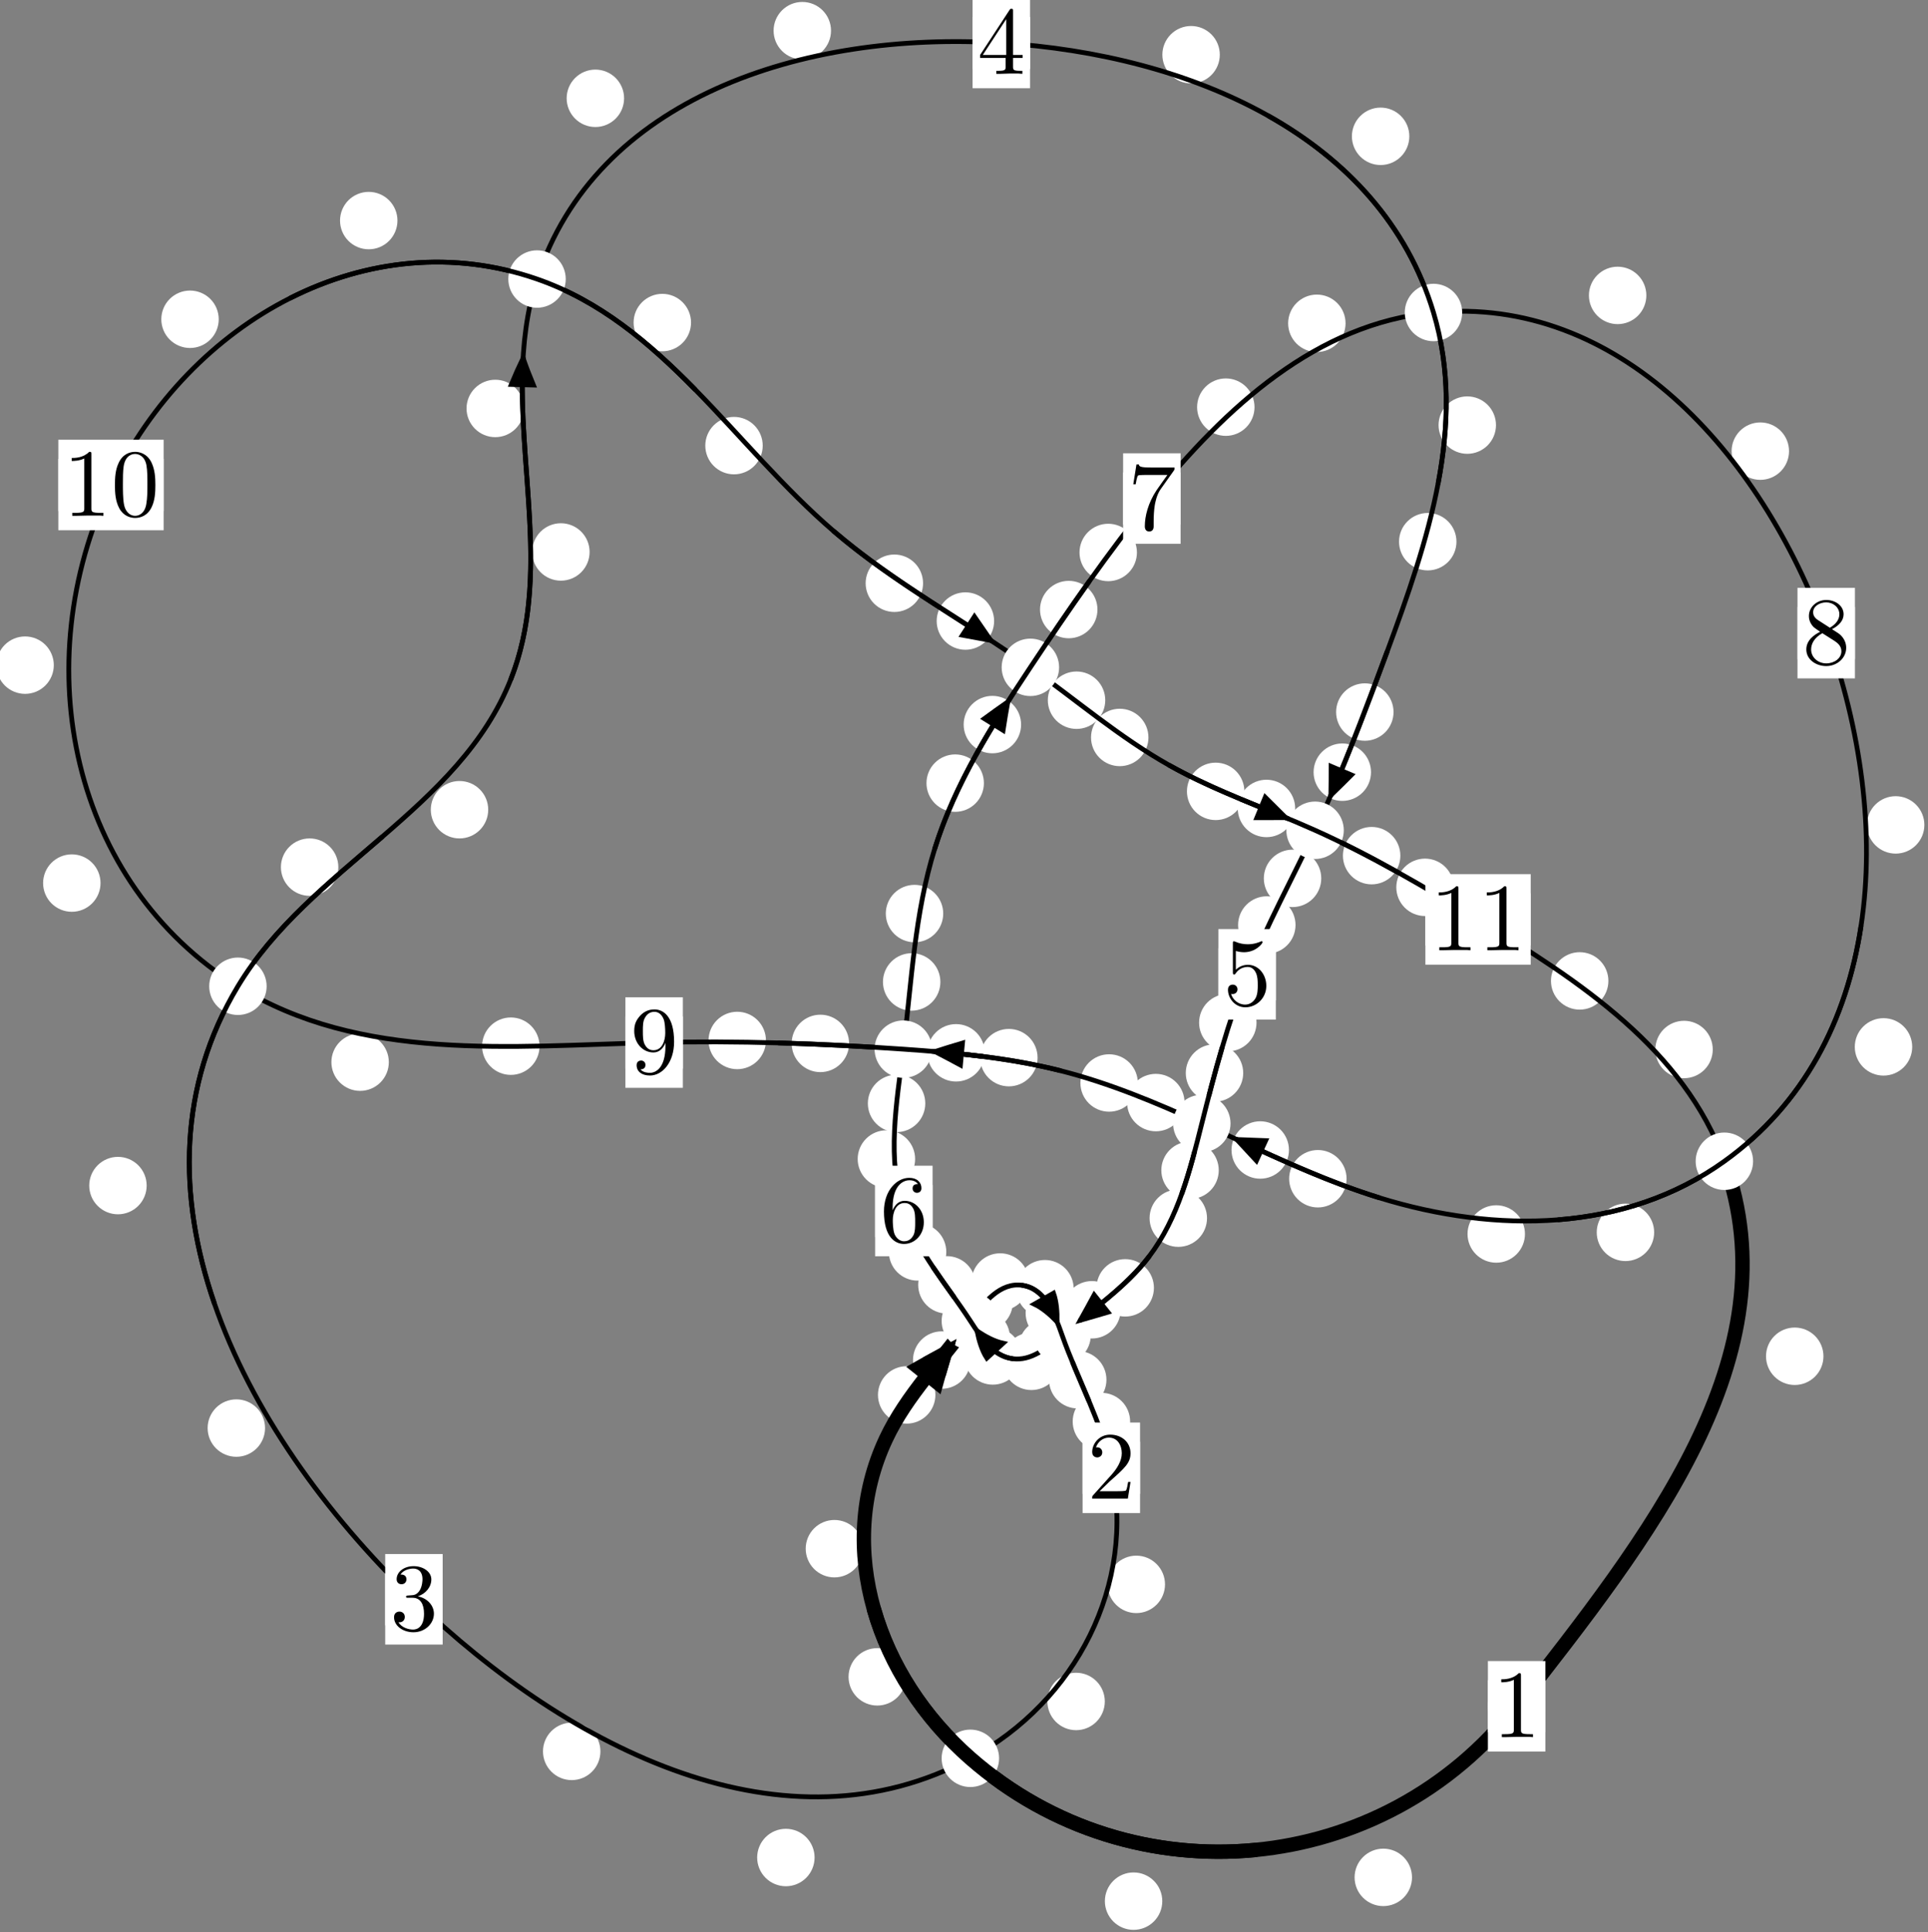 <?xml version="1.0"?>
<!-- Created by MetaPost 1.999 on 2021.07.06:0005 -->
<svg version="1.1" xmlns="http://www.w3.org/2000/svg" xmlns:xlink="http://www.w3.org/1999/xlink" width="200.675" height="201.092" viewBox="0 0 200.675 201.092">
<rect x="0" y="0" width="200.675" height="201.092" fill="#808080" stroke="none"/>
<!-- Original BoundingBox: -101.377930 -17.854416 99.297440 183.237534 -->
  <defs>
    <g transform="scale(0.01,0.01)" id="GLYPHcmr10_48">
      <path style="fill-rule: evenodd;" d="M460 -320C460 -400,455 -480,420 -554C374 -650,292 -666,250 -666C190 -666,117 -640,76 -547C44 -478,39 -400,39 -320C39 -245,43 -155,84 -79C127 2,200 22,249 22C303 22,379 1,423 -94C455 -163,460 -241,460 -320M249 -0C210 -0,151 -25,133 -121C122 -181,122 -273,122 -332C122 -396,122 -462,130 -516C149 -635,224 -644,249 -644C282 -644,348 -626,367 -527C377 -471,377 -395,377 -332C377 -257,377 -189,366 -125C351 -30,294 -0,249 -0"></path>
    </g>
    <g transform="scale(0.01,0.01)" id="GLYPHcmr10_49">
      <path style="fill-rule: evenodd;" d="M294 -640C294 -664,294 -666,271 -666C209 -602,121 -602,89 -602L89 -571C109 -571,168 -571,220 -597L220 -79C220 -43,217 -31,127 -31L95 -31L95 -0L257 -0L130 -3L217 -3L257 -3L297 -3L384 -3L419 -0L419 -31L387 -31C297 -31,294 -42,294 -79"></path>
    </g>
    <g transform="scale(0.01,0.01)" id="GLYPHcmr10_50">
      <path style="fill-rule: evenodd;" d="M127 -77L233 -180C389 -318,449 -372,449 -472C449 -586,359 -666,237 -666C124 -666,50 -574,50 -485C50 -429,100 -429,103 -429C120 -429,155 -441,155 -482C155 -508,137 -534,102 -534C94 -534,92 -534,89 -533C112 -598,166 -635,224 -635C315 -635,358 -554,358 -472C358 -392,308 -313,253 -251L61 -37C50 -26,50 -24,50 -0L421 -0L449 -174L424 -174C419 -144,412 -100,402 -85C395 -77,329 -77,307 -77"></path>
    </g>
    <g transform="scale(0.01,0.01)" id="GLYPHcmr10_51">
      <path style="fill-rule: evenodd;" d="M290 -352C372 -379,430 -449,430 -528C430 -610,342 -666,246 -666C145 -666,69 -606,69 -530C69 -497,91 -478,120 -478C151 -478,171 -500,171 -529C171 -579,124 -579,109 -579C140 -628,206 -641,242 -641C283 -641,338 -619,338 -529C338 -517,336 -459,310 -415C280 -367,246 -364,221 -363C213 -362,189 -360,182 -360C174 -359,167 -358,167 -348C167 -337,174 -337,191 -337L235 -337C317 -337,354 -269,354 -171C354 -35,285 -6,241 -6C198 -6,123 -23,88 -82C123 -77,154 -99,154 -137C154 -173,127 -193,98 -193C74 -193,42 -179,42 -135C42 -44,135 22,244 22C366 22,457 -69,457 -171C457 -253,394 -331,290 -352"></path>
    </g>
    <g transform="scale(0.01,0.01)" id="GLYPHcmr10_52">
      <path style="fill-rule: evenodd;" d="M294 -165L294 -78C294 -42,292 -31,218 -31L197 -31L197 -0L332 -0L238 -3L290 -3L332 -3L374 -3L427 -3L468 -0L468 -31L447 -31C373 -31,371 -42,371 -78L371 -165L471 -165L471 -196L371 -196L371 -651C371 -671,371 -677,355 -677C346 -677,343 -677,335 -665L28 -196L28 -165M300 -196L56 -196L300 -569"></path>
    </g>
    <g transform="scale(0.01,0.01)" id="GLYPHcmr10_53">
      <path style="fill-rule: evenodd;" d="M449 -201C449 -320,367 -420,259 -420C211 -420,168 -404,132 -369L132 -564C152 -558,185 -551,217 -551C340 -551,410 -642,410 -655C410 -661,407 -666,400 -666C399 -666,397 -666,392 -663C372 -654,323 -634,256 -634C216 -634,170 -641,123 -662C115 -665,113 -665,111 -665C101 -665,101 -657,101 -641L101 -345C101 -327,101 -319,115 -319C122 -319,124 -322,128 -328C139 -344,176 -398,257 -398C309 -398,334 -352,342 -334C358 -297,360 -258,360 -208C360 -173,360 -113,336 -71C312 -32,275 -6,229 -6C156 -6,99 -59,82 -118C85 -117,88 -116,99 -116C132 -116,149 -141,149 -165C149 -189,132 -214,99 -214C85 -214,50 -207,50 -161C50 -75,119 22,231 22C347 22,449 -74,449 -201"></path>
    </g>
    <g transform="scale(0.01,0.01)" id="GLYPHcmr10_54">
      <path style="fill-rule: evenodd;" d="M132 -328L132 -352C132 -605,256 -641,307 -641C331 -641,373 -635,395 -601C380 -601,340 -601,340 -556C340 -525,364 -510,386 -510C402 -510,432 -519,432 -558C432 -618,388 -666,305 -666C177 -666,42 -537,42 -316C42 -49,158 22,251 22C362 22,457 -72,457 -204C457 -331,368 -427,257 -427C189 -427,152 -376,132 -328M251 -6C188 -6,158 -66,152 -81C134 -128,134 -208,134 -226C134 -304,166 -404,256 -404C272 -404,318 -404,349 -342C367 -305,367 -254,367 -205C367 -157,367 -107,350 -71C320 -11,274 -6,251 -6"></path>
    </g>
    <g transform="scale(0.01,0.01)" id="GLYPHcmr10_55">
      <path style="fill-rule: evenodd;" d="M476 -609C485 -621,485 -623,485 -644L242 -644C120 -644,118 -657,114 -676L89 -676L56 -470L81 -470C84 -486,93 -549,106 -561C113 -567,191 -567,204 -567L411 -567C400 -551,321 -442,299 -409C209 -274,176 -135,176 -33C176 -23,176 22,222 22C268 22,268 -23,268 -33L268 -84C268 -139,271 -194,279 -248C283 -271,297 -357,341 -419"></path>
    </g>
    <g transform="scale(0.01,0.01)" id="GLYPHcmr10_56">
      <path style="fill-rule: evenodd;" d="M163 -457C117 -487,113 -521,113 -538C113 -599,178 -641,249 -641C322 -641,386 -589,386 -517C386 -460,347 -412,287 -377M309 -362C381 -399,430 -451,430 -517C430 -609,341 -666,250 -666C150 -666,69 -592,69 -499C69 -481,71 -436,113 -389C124 -377,161 -352,186 -335C128 -306,42 -250,42 -151C42 -45,144 22,249 22C362 22,457 -61,457 -168C457 -204,446 -249,408 -291C389 -312,373 -322,309 -362M209 -320L332 -242C360 -223,407 -193,407 -132C407 -58,332 -6,250 -6C164 -6,92 -68,92 -151C92 -209,124 -273,209 -320"></path>
    </g>
    <g transform="scale(0.01,0.01)" id="GLYPHcmr10_57">
      <path style="fill-rule: evenodd;" d="M367 -318L367 -286C367 -52,263 -6,205 -6C188 -6,134 -8,107 -42C151 -42,159 -71,159 -88C159 -119,135 -134,113 -134C97 -134,67 -125,67 -86C67 -19,121 22,206 22C335 22,457 -114,457 -329C457 -598,342 -666,253 -666C198 -666,149 -648,106 -603C65 -558,42 -516,42 -441C42 -316,130 -218,242 -218C303 -218,344 -260,367 -318M243 -241C227 -241,181 -241,150 -304C132 -341,132 -391,132 -440C132 -494,132 -541,153 -578C180 -628,218 -641,253 -641C299 -641,332 -607,349 -562C361 -530,365 -467,365 -421C365 -338,331 -241,243 -241"></path>
    </g>
  </defs>
  <path d="M146.969 195.391C146.969 194.598,146.654 193.838,146.094 193.278C145.533 192.717,144.773 192.402,143.98 192.402C143.188 192.402,142.428 192.717,141.867 193.278C141.307 193.838,140.992 194.598,140.992 195.391C140.992 196.184,141.307 196.944,141.867 197.505C142.428 198.065,143.188 198.38,143.98 198.38C144.773 198.38,145.533 198.065,146.094 197.505C146.654 196.944,146.969 196.184,146.969 195.391Z" style="fill: rgb(100%,100%,100%);stroke: none;"></path>
  <path d="M160.847 177.587C160.847 176.794,160.532 176.034,159.972 175.474C159.411 174.913,158.651 174.598,157.859 174.598C157.066 174.598,156.306 174.913,155.745 175.474C155.185 176.034,154.87 176.794,154.87 177.587C154.87 178.38,155.185 179.14,155.745 179.7C156.306 180.261,157.066 180.576,157.859 180.576C158.651 180.576,159.411 180.261,159.972 179.7C160.532 179.14,160.847 178.38,160.847 177.587Z" style="fill: rgb(100%,100%,100%);stroke: none;"></path>
  <path d="M94.298 174.52C94.298 173.728,93.983 172.967,93.423 172.407C92.862 171.846,92.102 171.532,91.309 171.532C90.517 171.532,89.757 171.846,89.196 172.407C88.636 172.967,88.321 173.728,88.321 174.52C88.321 175.313,88.636 176.073,89.196 176.634C89.757 177.194,90.517 177.509,91.309 177.509C92.102 177.509,92.862 177.194,93.423 176.634C93.983 176.073,94.298 175.313,94.298 174.52Z" style="fill: rgb(100%,100%,100%);stroke: none;"></path>
  <path d="M120.977 197.866C120.977 197.073,120.662 196.313,120.102 195.752C119.541 195.192,118.781 194.877,117.988 194.877C117.196 194.877,116.435 195.192,115.875 195.752C115.314 196.313,115 197.073,115 197.866C115 198.658,115.314 199.419,115.875 199.979C116.435 200.539,117.196 200.854,117.988 200.854C118.781 200.854,119.541 200.539,120.102 199.979C120.662 199.419,120.977 198.658,120.977 197.866Z" style="fill: rgb(100%,100%,100%);stroke: none;"></path>
  <path d="M97.36 145.179C97.36 144.386,97.045 143.626,96.485 143.065C95.924 142.505,95.164 142.19,94.371 142.19C93.579 142.19,92.819 142.505,92.258 143.065C91.698 143.626,91.383 144.386,91.383 145.179C91.383 145.971,91.698 146.732,92.258 147.292C92.819 147.853,93.579 148.168,94.371 148.168C95.164 148.168,95.924 147.853,96.485 147.292C97.045 146.732,97.36 145.971,97.36 145.179Z" style="fill: rgb(100%,100%,100%);stroke: none;"></path>
  <path d="M89.838 161.182C89.838 160.389,89.523 159.629,88.963 159.068C88.402 158.508,87.642 158.193,86.849 158.193C86.057 158.193,85.297 158.508,84.736 159.068C84.176 159.629,83.861 160.389,83.861 161.182C83.861 161.974,84.176 162.734,84.736 163.295C85.297 163.855,86.057 164.17,86.849 164.17C87.642 164.17,88.402 163.855,88.963 163.295C89.523 162.734,89.838 161.974,89.838 161.182Z" style="fill: rgb(100%,100%,100%);stroke: none;"></path>
  <path d="M105.417 135.529C105.417 134.736,105.102 133.976,104.542 133.415C103.981 132.855,103.221 132.54,102.428 132.54C101.636 132.54,100.875 132.855,100.315 133.415C99.755 133.976,99.44 134.736,99.44 135.529C99.44 136.321,99.755 137.082,100.315 137.642C100.875 138.202,101.636 138.517,102.428 138.517C103.221 138.517,103.981 138.202,104.542 137.642C105.102 137.082,105.417 136.321,105.417 135.529Z" style="fill: rgb(100%,100%,100%);stroke: none;"></path>
  <path d="M101.007 141.551C101.007 140.758,100.692 139.998,100.132 139.438C99.571 138.877,98.811 138.562,98.019 138.562C97.226 138.562,96.466 138.877,95.905 139.438C95.345 139.998,95.03 140.758,95.03 141.551C95.03 142.344,95.345 143.104,95.905 143.664C96.466 144.225,97.226 144.54,98.019 144.54C98.811 144.54,99.571 144.225,100.132 143.664C100.692 143.104,101.007 142.344,101.007 141.551Z" style="fill: rgb(100%,100%,100%);stroke: none;"></path>
  <path d="M111.752 134.124C111.752 133.331,111.437 132.571,110.877 132.01C110.316 131.45,109.556 131.135,108.763 131.135C107.971 131.135,107.211 131.45,106.65 132.01C106.09 132.571,105.775 133.331,105.775 134.124C105.775 134.916,106.09 135.676,106.65 136.237C107.211 136.797,107.971 137.112,108.763 137.112C109.556 137.112,110.316 136.797,110.877 136.237C111.437 135.676,111.752 134.916,111.752 134.124Z" style="fill: rgb(100%,100%,100%);stroke: none;"></path>
  <path d="M107.092 133.426C107.092 132.634,106.777 131.873,106.216 131.313C105.656 130.752,104.896 130.438,104.103 130.438C103.31 130.438,102.55 130.752,101.99 131.313C101.429 131.873,101.114 132.634,101.114 133.426C101.114 134.219,101.429 134.979,101.99 135.54C102.55 136.1,103.31 136.415,104.103 136.415C104.896 136.415,105.656 136.1,106.216 135.54C106.777 134.979,107.092 134.219,107.092 133.426Z" style="fill: rgb(100%,100%,100%);stroke: none;"></path>
  <path d="M115.164 143.598C115.164 142.805,114.849 142.045,114.288 141.485C113.728 140.924,112.968 140.609,112.175 140.609C111.382 140.609,110.622 140.924,110.062 141.485C109.501 142.045,109.186 142.805,109.186 143.598C109.186 144.391,109.501 145.151,110.062 145.711C110.622 146.272,111.382 146.587,112.175 146.587C112.968 146.587,113.728 146.272,114.288 145.711C114.849 145.151,115.164 144.391,115.164 143.598Z" style="fill: rgb(100%,100%,100%);stroke: none;"></path>
  <path d="M112.728 136.656C112.728 135.864,112.413 135.103,111.853 134.543C111.292 133.982,110.532 133.668,109.739 133.668C108.947 133.668,108.187 133.982,107.626 134.543C107.066 135.103,106.751 135.864,106.751 136.656C106.751 137.449,107.066 138.209,107.626 138.77C108.187 139.33,108.947 139.645,109.739 139.645C110.532 139.645,111.292 139.33,111.853 138.77C112.413 138.209,112.728 137.449,112.728 136.656Z" style="fill: rgb(100%,100%,100%);stroke: none;"></path>
  <path d="M121.26 164.896C121.26 164.103,120.945 163.343,120.385 162.783C119.824 162.222,119.064 161.907,118.271 161.907C117.479 161.907,116.719 162.222,116.158 162.783C115.598 163.343,115.283 164.103,115.283 164.896C115.283 165.689,115.598 166.449,116.158 167.009C116.719 167.57,117.479 167.885,118.271 167.885C119.064 167.885,119.824 167.57,120.385 167.009C120.945 166.449,121.26 165.689,121.26 164.896Z" style="fill: rgb(100%,100%,100%);stroke: none;"></path>
  <path d="M117.629 147.947C117.629 147.155,117.314 146.395,116.753 145.834C116.193 145.274,115.433 144.959,114.64 144.959C113.847 144.959,113.087 145.274,112.527 145.834C111.966 146.395,111.651 147.155,111.651 147.947C111.651 148.74,111.966 149.5,112.527 150.061C113.087 150.621,113.847 150.936,114.64 150.936C115.433 150.936,116.193 150.621,116.753 150.061C117.314 149.5,117.629 148.74,117.629 147.947Z" style="fill: rgb(100%,100%,100%);stroke: none;"></path>
  <path d="M84.786 193.325C84.786 192.533,84.471 191.772,83.911 191.212C83.35 190.651,82.59 190.336,81.798 190.336C81.005 190.336,80.245 190.651,79.684 191.212C79.124 191.772,78.809 192.533,78.809 193.325C78.809 194.118,79.124 194.878,79.684 195.439C80.245 195.999,81.005 196.314,81.798 196.314C82.59 196.314,83.35 195.999,83.911 195.439C84.471 194.878,84.786 194.118,84.786 193.325Z" style="fill: rgb(100%,100%,100%);stroke: none;"></path>
  <path d="M114.994 177.082C114.994 176.29,114.679 175.53,114.119 174.969C113.558 174.409,112.798 174.094,112.005 174.094C111.213 174.094,110.452 174.409,109.892 174.969C109.332 175.53,109.017 176.29,109.017 177.082C109.017 177.875,109.332 178.635,109.892 179.196C110.452 179.756,111.213 180.071,112.005 180.071C112.798 180.071,113.558 179.756,114.119 179.196C114.679 178.635,114.994 177.875,114.994 177.082Z" style="fill: rgb(100%,100%,100%);stroke: none;"></path>
  <path d="M27.588 148.629C27.588 147.837,27.273 147.077,26.713 146.516C26.152 145.956,25.392 145.641,24.6 145.641C23.807 145.641,23.047 145.956,22.486 146.516C21.926 147.077,21.611 147.837,21.611 148.629C21.611 149.422,21.926 150.182,22.486 150.743C23.047 151.303,23.807 151.618,24.6 151.618C25.392 151.618,26.152 151.303,26.713 150.743C27.273 150.182,27.588 149.422,27.588 148.629Z" style="fill: rgb(100%,100%,100%);stroke: none;"></path>
  <path d="M62.494 182.279C62.494 181.486,62.18 180.726,61.619 180.166C61.059 179.605,60.298 179.29,59.506 179.29C58.713 179.29,57.953 179.605,57.392 180.166C56.832 180.726,56.517 181.486,56.517 182.279C56.517 183.072,56.832 183.832,57.392 184.392C57.953 184.953,58.713 185.268,59.506 185.268C60.298 185.268,61.059 184.953,61.619 184.392C62.18 183.832,62.494 183.072,62.494 182.279Z" style="fill: rgb(100%,100%,100%);stroke: none;"></path>
  <path d="M35.216 90.249C35.216 89.456,34.901 88.696,34.34 88.135C33.78 87.575,33.02 87.26,32.227 87.26C31.434 87.26,30.674 87.575,30.114 88.135C29.553 88.696,29.238 89.456,29.238 90.249C29.238 91.041,29.553 91.801,30.114 92.362C30.674 92.922,31.434 93.237,32.227 93.237C33.02 93.237,33.78 92.922,34.34 92.362C34.901 91.801,35.216 91.041,35.216 90.249Z" style="fill: rgb(100%,100%,100%);stroke: none;"></path>
  <path d="M15.266 123.391C15.266 122.599,14.951 121.839,14.39 121.278C13.83 120.718,13.07 120.403,12.277 120.403C11.484 120.403,10.724 120.718,10.164 121.278C9.603 121.839,9.288 122.599,9.288 123.391C9.288 124.184,9.603 124.944,10.164 125.505C10.724 126.065,11.484 126.38,12.277 126.38C13.07 126.38,13.83 126.065,14.39 125.505C14.951 124.944,15.266 124.184,15.266 123.391Z" style="fill: rgb(100%,100%,100%);stroke: none;"></path>
  <path d="M61.369 57.446C61.369 56.654,61.054 55.894,60.493 55.333C59.933 54.773,59.173 54.458,58.38 54.458C57.587 54.458,56.827 54.773,56.267 55.333C55.706 55.894,55.391 56.654,55.391 57.446C55.391 58.239,55.706 58.999,56.267 59.56C56.827 60.12,57.587 60.435,58.38 60.435C59.173 60.435,59.933 60.12,60.493 59.56C61.054 58.999,61.369 58.239,61.369 57.446Z" style="fill: rgb(100%,100%,100%);stroke: none;"></path>
  <path d="M50.816 84.272C50.816 83.48,50.502 82.719,49.941 82.159C49.381 81.598,48.62 81.284,47.828 81.284C47.035 81.284,46.275 81.598,45.714 82.159C45.154 82.719,44.839 83.48,44.839 84.272C44.839 85.065,45.154 85.825,45.714 86.386C46.275 86.946,47.035 87.261,47.828 87.261C48.62 87.261,49.381 86.946,49.941 86.386C50.502 85.825,50.816 85.065,50.816 84.272Z" style="fill: rgb(100%,100%,100%);stroke: none;"></path>
  <path d="M64.958 10.232C64.958 9.439,64.643 8.679,64.082 8.118C63.522 7.558,62.762 7.243,61.969 7.243C61.176 7.243,60.416 7.558,59.856 8.118C59.295 8.679,58.98 9.439,58.98 10.232C58.98 11.024,59.295 11.784,59.856 12.345C60.416 12.905,61.176 13.22,61.969 13.22C62.762 13.22,63.522 12.905,64.082 12.345C64.643 11.784,64.958 11.024,64.958 10.232Z" style="fill: rgb(100%,100%,100%);stroke: none;"></path>
  <path d="M54.538 42.511C54.538 41.718,54.223 40.958,53.662 40.397C53.102 39.837,52.342 39.522,51.549 39.522C50.756 39.522,49.996 39.837,49.436 40.397C48.875 40.958,48.56 41.718,48.56 42.511C48.56 43.303,48.875 44.063,49.436 44.624C49.996 45.184,50.756 45.499,51.549 45.499C52.342 45.499,53.102 45.184,53.662 44.624C54.223 44.063,54.538 43.303,54.538 42.511Z" style="fill: rgb(100%,100%,100%);stroke: none;"></path>
  <path d="M126.963 5.694C126.963 4.902,126.648 4.142,126.088 3.581C125.527 3.021,124.767 2.706,123.974 2.706C123.182 2.706,122.421 3.021,121.861 3.581C121.3 4.142,120.985 4.902,120.985 5.694C120.985 6.487,121.3 7.247,121.861 7.808C122.421 8.368,123.182 8.683,123.974 8.683C124.767 8.683,125.527 8.368,126.088 7.808C126.648 7.247,126.963 6.487,126.963 5.694Z" style="fill: rgb(100%,100%,100%);stroke: none;"></path>
  <path d="M86.496 3.191C86.496 2.399,86.181 1.639,85.621 1.078C85.06 0.518,84.3 0.203,83.507 0.203C82.715 0.203,81.955 0.518,81.394 1.078C80.834 1.639,80.519 2.399,80.519 3.191C80.519 3.984,80.834 4.744,81.394 5.305C81.955 5.865,82.715 6.18,83.507 6.18C84.3 6.18,85.06 5.865,85.621 5.305C86.181 4.744,86.496 3.984,86.496 3.191Z" style="fill: rgb(100%,100%,100%);stroke: none;"></path>
  <path d="M155.709 44.244C155.709 43.451,155.394 42.691,154.834 42.13C154.273 41.57,153.513 41.255,152.721 41.255C151.928 41.255,151.168 41.57,150.607 42.13C150.047 42.691,149.732 43.451,149.732 44.244C149.732 45.036,150.047 45.797,150.607 46.357C151.168 46.917,151.928 47.232,152.721 47.232C153.513 47.232,154.273 46.917,154.834 46.357C155.394 45.797,155.709 45.036,155.709 44.244Z" style="fill: rgb(100%,100%,100%);stroke: none;"></path>
  <path d="M146.689 14.187C146.689 13.394,146.375 12.634,145.814 12.074C145.254 11.513,144.493 11.198,143.701 11.198C142.908 11.198,142.148 11.513,141.587 12.074C141.027 12.634,140.712 13.394,140.712 14.187C140.712 14.98,141.027 15.74,141.587 16.3C142.148 16.861,142.908 17.176,143.701 17.176C144.493 17.176,145.254 16.861,145.814 16.3C146.375 15.74,146.689 14.98,146.689 14.187Z" style="fill: rgb(100%,100%,100%);stroke: none;"></path>
  <path d="M145.046 74.109C145.046 73.316,144.731 72.556,144.171 71.995C143.61 71.435,142.85 71.12,142.057 71.12C141.265 71.12,140.504 71.435,139.944 71.995C139.383 72.556,139.069 73.316,139.069 74.109C139.069 74.901,139.383 75.661,139.944 76.222C140.504 76.782,141.265 77.097,142.057 77.097C142.85 77.097,143.61 76.782,144.171 76.222C144.731 75.661,145.046 74.901,145.046 74.109Z" style="fill: rgb(100%,100%,100%);stroke: none;"></path>
  <path d="M151.595 56.377C151.595 55.584,151.28 54.824,150.72 54.264C150.159 53.703,149.399 53.388,148.606 53.388C147.814 53.388,147.053 53.703,146.493 54.264C145.932 54.824,145.618 55.584,145.618 56.377C145.618 57.17,145.932 57.93,146.493 58.49C147.053 59.051,147.814 59.366,148.606 59.366C149.399 59.366,150.159 59.051,150.72 58.49C151.28 57.93,151.595 57.17,151.595 56.377Z" style="fill: rgb(100%,100%,100%);stroke: none;"></path>
  <path d="M137.522 91.418C137.522 90.625,137.207 89.865,136.647 89.305C136.086 88.744,135.326 88.429,134.533 88.429C133.741 88.429,132.981 88.744,132.42 89.305C131.86 89.865,131.545 90.625,131.545 91.418C131.545 92.211,131.86 92.971,132.42 93.531C132.981 94.092,133.741 94.407,134.533 94.407C135.326 94.407,136.086 94.092,136.647 93.531C137.207 92.971,137.522 92.211,137.522 91.418Z" style="fill: rgb(100%,100%,100%);stroke: none;"></path>
  <path d="M142.702 80.366C142.702 79.573,142.387 78.813,141.827 78.253C141.266 77.692,140.506 77.377,139.713 77.377C138.921 77.377,138.161 77.692,137.6 78.253C137.04 78.813,136.725 79.573,136.725 80.366C136.725 81.159,137.04 81.919,137.6 82.479C138.161 83.04,138.921 83.355,139.713 83.355C140.506 83.355,141.266 83.04,141.827 82.479C142.387 81.919,142.702 81.159,142.702 80.366Z" style="fill: rgb(100%,100%,100%);stroke: none;"></path>
  <path d="M130.784 106.434C130.784 105.641,130.469 104.881,129.909 104.32C129.348 103.76,128.588 103.445,127.796 103.445C127.003 103.445,126.243 103.76,125.682 104.32C125.122 104.881,124.807 105.641,124.807 106.434C124.807 107.226,125.122 107.987,125.682 108.547C126.243 109.107,127.003 109.422,127.796 109.422C128.588 109.422,129.348 109.107,129.909 108.547C130.469 107.987,130.784 107.226,130.784 106.434Z" style="fill: rgb(100%,100%,100%);stroke: none;"></path>
  <path d="M134.844 96.271C134.844 95.478,134.529 94.718,133.968 94.157C133.408 93.597,132.648 93.282,131.855 93.282C131.062 93.282,130.302 93.597,129.742 94.157C129.181 94.718,128.866 95.478,128.866 96.271C128.866 97.063,129.181 97.824,129.742 98.384C130.302 98.944,131.062 99.259,131.855 99.259C132.648 99.259,133.408 98.944,133.968 98.384C134.529 97.824,134.844 97.063,134.844 96.271Z" style="fill: rgb(100%,100%,100%);stroke: none;"></path>
  <path d="M126.854 121.797C126.854 121.004,126.539 120.244,125.979 119.683C125.418 119.123,124.658 118.808,123.865 118.808C123.073 118.808,122.313 119.123,121.752 119.683C121.192 120.244,120.877 121.004,120.877 121.797C120.877 122.589,121.192 123.349,121.752 123.91C122.313 124.47,123.073 124.785,123.865 124.785C124.658 124.785,125.418 124.47,125.979 123.91C126.539 123.349,126.854 122.589,126.854 121.797Z" style="fill: rgb(100%,100%,100%);stroke: none;"></path>
  <path d="M129.399 111.677C129.399 110.884,129.084 110.124,128.523 109.564C127.963 109.003,127.203 108.688,126.41 108.688C125.617 108.688,124.857 109.003,124.297 109.564C123.736 110.124,123.421 110.884,123.421 111.677C123.421 112.47,123.736 113.23,124.297 113.79C124.857 114.351,125.617 114.666,126.41 114.666C127.203 114.666,127.963 114.351,128.523 113.79C129.084 113.23,129.399 112.47,129.399 111.677Z" style="fill: rgb(100%,100%,100%);stroke: none;"></path>
  <path d="M120.106 134.035C120.106 133.243,119.791 132.482,119.231 131.922C118.67 131.361,117.91 131.047,117.117 131.047C116.325 131.047,115.565 131.361,115.004 131.922C114.444 132.482,114.129 133.243,114.129 134.035C114.129 134.828,114.444 135.588,115.004 136.149C115.565 136.709,116.325 137.024,117.117 137.024C117.91 137.024,118.67 136.709,119.231 136.149C119.791 135.588,120.106 134.828,120.106 134.035Z" style="fill: rgb(100%,100%,100%);stroke: none;"></path>
  <path d="M125.632 126.782C125.632 125.99,125.317 125.229,124.757 124.669C124.196 124.108,123.436 123.794,122.643 123.794C121.851 123.794,121.09 124.108,120.53 124.669C119.969 125.229,119.654 125.99,119.654 126.782C119.654 127.575,119.969 128.335,120.53 128.896C121.09 129.456,121.851 129.771,122.643 129.771C123.436 129.771,124.196 129.456,124.757 128.896C125.317 128.335,125.632 127.575,125.632 126.782Z" style="fill: rgb(100%,100%,100%);stroke: none;"></path>
  <path d="M112 140.259C112 139.466,111.685 138.706,111.125 138.145C110.564 137.585,109.804 137.27,109.012 137.27C108.219 137.27,107.459 137.585,106.898 138.145C106.338 138.706,106.023 139.466,106.023 140.259C106.023 141.051,106.338 141.811,106.898 142.372C107.459 142.932,108.219 143.247,109.012 143.247C109.804 143.247,110.564 142.932,111.125 142.372C111.685 141.811,112 141.051,112 140.259Z" style="fill: rgb(100%,100%,100%);stroke: none;"></path>
  <path d="M116.643 136.317C116.643 135.524,116.328 134.764,115.768 134.204C115.207 133.643,114.447 133.328,113.655 133.328C112.862 133.328,112.102 133.643,111.541 134.204C110.981 134.764,110.666 135.524,110.666 136.317C110.666 137.11,110.981 137.87,111.541 138.43C112.102 138.991,112.862 139.306,113.655 139.306C114.447 139.306,115.207 138.991,115.768 138.43C116.328 137.87,116.643 137.11,116.643 136.317Z" style="fill: rgb(100%,100%,100%);stroke: none;"></path>
  <path d="M106.323 141.124C106.323 140.331,106.008 139.571,105.448 139.01C104.887 138.45,104.127 138.135,103.334 138.135C102.542 138.135,101.782 138.45,101.221 139.01C100.661 139.571,100.346 140.331,100.346 141.124C100.346 141.916,100.661 142.677,101.221 143.237C101.782 143.798,102.542 144.112,103.334 144.112C104.127 144.112,104.887 143.798,105.448 143.237C106.008 142.677,106.323 141.916,106.323 141.124Z" style="fill: rgb(100%,100%,100%);stroke: none;"></path>
  <path d="M110.345 141.683C110.345 140.89,110.03 140.13,109.469 139.57C108.909 139.009,108.149 138.694,107.356 138.694C106.563 138.694,105.803 139.009,105.243 139.57C104.682 140.13,104.367 140.89,104.367 141.683C104.367 142.476,104.682 143.236,105.243 143.796C105.803 144.357,106.563 144.672,107.356 144.672C108.149 144.672,108.909 144.357,109.469 143.796C110.03 143.236,110.345 142.476,110.345 141.683Z" style="fill: rgb(100%,100%,100%);stroke: none;"></path>
  <path d="M101.547 133.723C101.547 132.931,101.232 132.17,100.672 131.61C100.111 131.049,99.351 130.735,98.558 130.735C97.766 130.735,97.006 131.049,96.445 131.61C95.885 132.17,95.57 132.931,95.57 133.723C95.57 134.516,95.885 135.276,96.445 135.837C97.006 136.397,97.766 136.712,98.558 136.712C99.351 136.712,100.111 136.397,100.672 135.837C101.232 135.276,101.547 134.516,101.547 133.723Z" style="fill: rgb(100%,100%,100%);stroke: none;"></path>
  <path d="M105.118 139.217C105.118 138.424,104.803 137.664,104.243 137.103C103.682 136.543,102.922 136.228,102.129 136.228C101.337 136.228,100.577 136.543,100.016 137.103C99.456 137.664,99.141 138.424,99.141 139.217C99.141 140.009,99.456 140.77,100.016 141.33C100.577 141.891,101.337 142.206,102.129 142.206C102.922 142.206,103.682 141.891,104.243 141.33C104.803 140.77,105.118 140.009,105.118 139.217Z" style="fill: rgb(100%,100%,100%);stroke: none;"></path>
  <path d="M95.25 120.625C95.25 119.833,94.935 119.072,94.374 118.512C93.814 117.952,93.054 117.637,92.261 117.637C91.468 117.637,90.708 117.952,90.148 118.512C89.587 119.072,89.272 119.833,89.272 120.625C89.272 121.418,89.587 122.178,90.148 122.739C90.708 123.299,91.468 123.614,92.261 123.614C93.054 123.614,93.814 123.299,94.374 122.739C94.935 122.178,95.25 121.418,95.25 120.625Z" style="fill: rgb(100%,100%,100%);stroke: none;"></path>
  <path d="M98.495 130.294C98.495 129.502,98.18 128.741,97.62 128.181C97.059 127.62,96.299 127.305,95.506 127.305C94.714 127.305,93.954 127.62,93.393 128.181C92.833 128.741,92.518 129.502,92.518 130.294C92.518 131.087,92.833 131.847,93.393 132.408C93.954 132.968,94.714 133.283,95.506 133.283C96.299 133.283,97.059 132.968,97.62 132.408C98.18 131.847,98.495 131.087,98.495 130.294Z" style="fill: rgb(100%,100%,100%);stroke: none;"></path>
  <path d="M97.879 102.196C97.879 101.403,97.564 100.643,97.004 100.083C96.443 99.522,95.683 99.207,94.89 99.207C94.098 99.207,93.337 99.522,92.777 100.083C92.216 100.643,91.902 101.403,91.902 102.196C91.902 102.989,92.216 103.749,92.777 104.309C93.337 104.87,94.098 105.185,94.89 105.185C95.683 105.185,96.443 104.87,97.004 104.309C97.564 103.749,97.879 102.989,97.879 102.196Z" style="fill: rgb(100%,100%,100%);stroke: none;"></path>
  <path d="M96.307 114.839C96.307 114.047,95.993 113.286,95.432 112.726C94.872 112.165,94.111 111.851,93.319 111.851C92.526 111.851,91.766 112.165,91.205 112.726C90.645 113.286,90.33 114.047,90.33 114.839C90.33 115.632,90.645 116.392,91.205 116.953C91.766 117.513,92.526 117.828,93.319 117.828C94.111 117.828,94.872 117.513,95.432 116.953C95.993 116.392,96.307 115.632,96.307 114.839Z" style="fill: rgb(100%,100%,100%);stroke: none;"></path>
  <path d="M102.409 81.506C102.409 80.713,102.094 79.953,101.534 79.392C100.973 78.832,100.213 78.517,99.42 78.517C98.628 78.517,97.868 78.832,97.307 79.392C96.747 79.953,96.432 80.713,96.432 81.506C96.432 82.298,96.747 83.058,97.307 83.619C97.868 84.179,98.628 84.494,99.42 84.494C100.213 84.494,100.973 84.179,101.534 83.619C102.094 83.058,102.409 82.298,102.409 81.506Z" style="fill: rgb(100%,100%,100%);stroke: none;"></path>
  <path d="M98.175 95.081C98.175 94.288,97.861 93.528,97.3 92.967C96.74 92.407,95.979 92.092,95.187 92.092C94.394 92.092,93.634 92.407,93.073 92.967C92.513 93.528,92.198 94.288,92.198 95.081C92.198 95.873,92.513 96.633,93.073 97.194C93.634 97.754,94.394 98.069,95.187 98.069C95.979 98.069,96.74 97.754,97.3 97.194C97.861 96.633,98.175 95.873,98.175 95.081Z" style="fill: rgb(100%,100%,100%);stroke: none;"></path>
  <path d="M114.228 63.44C114.228 62.648,113.913 61.887,113.352 61.327C112.792 60.766,112.032 60.452,111.239 60.452C110.446 60.452,109.686 60.766,109.126 61.327C108.565 61.887,108.25 62.648,108.25 63.44C108.25 64.233,108.565 64.993,109.126 65.554C109.686 66.114,110.446 66.429,111.239 66.429C112.032 66.429,112.792 66.114,113.352 65.554C113.913 64.993,114.228 64.233,114.228 63.44Z" style="fill: rgb(100%,100%,100%);stroke: none;"></path>
  <path d="M106.28 75.412C106.28 74.62,105.965 73.86,105.404 73.299C104.844 72.739,104.084 72.424,103.291 72.424C102.498 72.424,101.738 72.739,101.178 73.299C100.617 73.86,100.302 74.62,100.302 75.412C100.302 76.205,100.617 76.965,101.178 77.526C101.738 78.086,102.498 78.401,103.291 78.401C104.084 78.401,104.844 78.086,105.404 77.526C105.965 76.965,106.28 76.205,106.28 75.412Z" style="fill: rgb(100%,100%,100%);stroke: none;"></path>
  <path d="M130.576 42.375C130.576 41.582,130.261 40.822,129.701 40.262C129.14 39.701,128.38 39.386,127.588 39.386C126.795 39.386,126.035 39.701,125.474 40.262C124.914 40.822,124.599 41.582,124.599 42.375C124.599 43.168,124.914 43.928,125.474 44.488C126.035 45.049,126.795 45.364,127.588 45.364C128.38 45.364,129.14 45.049,129.701 44.488C130.261 43.928,130.576 43.168,130.576 42.375Z" style="fill: rgb(100%,100%,100%);stroke: none;"></path>
  <path d="M118.338 57.499C118.338 56.707,118.023 55.947,117.462 55.386C116.902 54.826,116.142 54.511,115.349 54.511C114.556 54.511,113.796 54.826,113.236 55.386C112.675 55.947,112.36 56.707,112.36 57.499C112.36 58.292,112.675 59.052,113.236 59.613C113.796 60.173,114.556 60.488,115.349 60.488C116.142 60.488,116.902 60.173,117.462 59.613C118.023 59.052,118.338 58.292,118.338 57.499Z" style="fill: rgb(100%,100%,100%);stroke: none;"></path>
  <path d="M171.36 30.746C171.36 29.954,171.045 29.193,170.484 28.633C169.924 28.072,169.164 27.757,168.371 27.757C167.578 27.757,166.818 28.072,166.258 28.633C165.697 29.193,165.382 29.954,165.382 30.746C165.382 31.539,165.697 32.299,166.258 32.86C166.818 33.42,167.578 33.735,168.371 33.735C169.164 33.735,169.924 33.42,170.484 32.86C171.045 32.299,171.36 31.539,171.36 30.746Z" style="fill: rgb(100%,100%,100%);stroke: none;"></path>
  <path d="M140.052 33.649C140.052 32.856,139.737 32.096,139.177 31.535C138.616 30.975,137.856 30.66,137.064 30.66C136.271 30.66,135.511 30.975,134.95 31.535C134.39 32.096,134.075 32.856,134.075 33.649C134.075 34.441,134.39 35.201,134.95 35.762C135.511 36.322,136.271 36.637,137.064 36.637C137.856 36.637,138.616 36.322,139.177 35.762C139.737 35.201,140.052 34.441,140.052 33.649Z" style="fill: rgb(100%,100%,100%);stroke: none;"></path>
  <path d="M200.297 85.854C200.297 85.061,199.982 84.301,199.422 83.74C198.862 83.18,198.101 82.865,197.309 82.865C196.516 82.865,195.756 83.18,195.195 83.74C194.635 84.301,194.32 85.061,194.32 85.854C194.32 86.646,194.635 87.407,195.195 87.967C195.756 88.528,196.516 88.842,197.309 88.842C198.101 88.842,198.862 88.528,199.422 87.967C199.982 87.407,200.297 86.646,200.297 85.854Z" style="fill: rgb(100%,100%,100%);stroke: none;"></path>
  <path d="M186.211 46.953C186.211 46.161,185.896 45.401,185.336 44.84C184.775 44.28,184.015 43.965,183.222 43.965C182.43 43.965,181.669 44.28,181.109 44.84C180.549 45.401,180.234 46.161,180.234 46.953C180.234 47.746,180.549 48.506,181.109 49.067C181.669 49.627,182.43 49.942,183.222 49.942C184.015 49.942,184.775 49.627,185.336 49.067C185.896 48.506,186.211 47.746,186.211 46.953Z" style="fill: rgb(100%,100%,100%);stroke: none;"></path>
  <path d="M172.172 128.259C172.172 127.467,171.857 126.707,171.297 126.146C170.736 125.586,169.976 125.271,169.183 125.271C168.391 125.271,167.631 125.586,167.07 126.146C166.51 126.707,166.195 127.467,166.195 128.259C166.195 129.052,166.51 129.812,167.07 130.373C167.631 130.933,168.391 131.248,169.183 131.248C169.976 131.248,170.736 130.933,171.297 130.373C171.857 129.812,172.172 129.052,172.172 128.259Z" style="fill: rgb(100%,100%,100%);stroke: none;"></path>
  <path d="M199.032 108.956C199.032 108.164,198.717 107.404,198.157 106.843C197.597 106.283,196.836 105.968,196.044 105.968C195.251 105.968,194.491 106.283,193.93 106.843C193.37 107.404,193.055 108.164,193.055 108.956C193.055 109.749,193.37 110.509,193.93 111.07C194.491 111.63,195.251 111.945,196.044 111.945C196.836 111.945,197.597 111.63,198.157 111.07C198.717 110.509,199.032 109.749,199.032 108.956Z" style="fill: rgb(100%,100%,100%);stroke: none;"></path>
  <path d="M140.158 122.679C140.158 121.886,139.844 121.126,139.283 120.565C138.723 120.005,137.962 119.69,137.17 119.69C136.377 119.69,135.617 120.005,135.056 120.565C134.496 121.126,134.181 121.886,134.181 122.679C134.181 123.471,134.496 124.232,135.056 124.792C135.617 125.352,136.377 125.667,137.17 125.667C137.962 125.667,138.723 125.352,139.283 124.792C139.844 124.232,140.158 123.471,140.158 122.679Z" style="fill: rgb(100%,100%,100%);stroke: none;"></path>
  <path d="M158.725 128.429C158.725 127.636,158.41 126.876,157.849 126.316C157.289 125.755,156.529 125.44,155.736 125.44C154.943 125.44,154.183 125.755,153.623 126.316C153.062 126.876,152.747 127.636,152.747 128.429C152.747 129.222,153.062 129.982,153.623 130.542C154.183 131.103,154.943 131.418,155.736 131.418C156.529 131.418,157.289 131.103,157.849 130.542C158.41 129.982,158.725 129.222,158.725 128.429Z" style="fill: rgb(100%,100%,100%);stroke: none;"></path>
  <path d="M123.293 114.753C123.293 113.96,122.978 113.2,122.417 112.64C121.857 112.079,121.096 111.764,120.304 111.764C119.511 111.764,118.751 112.079,118.19 112.64C117.63 113.2,117.315 113.96,117.315 114.753C117.315 115.546,117.63 116.306,118.19 116.866C118.751 117.427,119.511 117.742,120.304 117.742C121.096 117.742,121.857 117.427,122.417 116.866C122.978 116.306,123.293 115.546,123.293 114.753Z" style="fill: rgb(100%,100%,100%);stroke: none;"></path>
  <path d="M134.16 119.687C134.16 118.895,133.845 118.135,133.284 117.574C132.724 117.014,131.964 116.699,131.171 116.699C130.378 116.699,129.618 117.014,129.058 117.574C128.497 118.135,128.182 118.895,128.182 119.687C128.182 120.48,128.497 121.24,129.058 121.801C129.618 122.361,130.378 122.676,131.171 122.676C131.964 122.676,132.724 122.361,133.284 121.801C133.845 121.24,134.16 120.48,134.16 119.687Z" style="fill: rgb(100%,100%,100%);stroke: none;"></path>
  <path d="M107.995 110.076C107.995 109.283,107.68 108.523,107.12 107.962C106.56 107.402,105.799 107.087,105.007 107.087C104.214 107.087,103.454 107.402,102.893 107.962C102.333 108.523,102.018 109.283,102.018 110.076C102.018 110.868,102.333 111.629,102.893 112.189C103.454 112.75,104.214 113.065,105.007 113.065C105.799 113.065,106.56 112.75,107.12 112.189C107.68 111.629,107.995 110.868,107.995 110.076Z" style="fill: rgb(100%,100%,100%);stroke: none;"></path>
  <path d="M118.43 112.713C118.43 111.921,118.115 111.161,117.555 110.6C116.994 110.04,116.234 109.725,115.441 109.725C114.649 109.725,113.889 110.04,113.328 110.6C112.768 111.161,112.453 111.921,112.453 112.713C112.453 113.506,112.768 114.266,113.328 114.827C113.889 115.387,114.649 115.702,115.441 115.702C116.234 115.702,116.994 115.387,117.555 114.827C118.115 114.266,118.43 113.506,118.43 112.713Z" style="fill: rgb(100%,100%,100%);stroke: none;"></path>
  <path d="M88.377 108.595C88.377 107.802,88.062 107.042,87.501 106.482C86.941 105.921,86.181 105.606,85.388 105.606C84.595 105.606,83.835 105.921,83.275 106.482C82.714 107.042,82.399 107.802,82.399 108.595C82.399 109.388,82.714 110.148,83.275 110.708C83.835 111.269,84.595 111.584,85.388 111.584C86.181 111.584,86.941 111.269,87.501 110.708C88.062 110.148,88.377 109.388,88.377 108.595Z" style="fill: rgb(100%,100%,100%);stroke: none;"></path>
  <path d="M102.498 109.574C102.498 108.781,102.183 108.021,101.623 107.461C101.062 106.9,100.302 106.585,99.509 106.585C98.717 106.585,97.956 106.9,97.396 107.461C96.835 108.021,96.52 108.781,96.52 109.574C96.52 110.367,96.835 111.127,97.396 111.687C97.956 112.248,98.717 112.563,99.509 112.563C100.302 112.563,101.062 112.248,101.623 111.687C102.183 111.127,102.498 110.367,102.498 109.574Z" style="fill: rgb(100%,100%,100%);stroke: none;"></path>
  <path d="M56.157 108.883C56.157 108.09,55.842 107.33,55.282 106.77C54.721 106.209,53.961 105.894,53.168 105.894C52.376 105.894,51.615 106.209,51.055 106.77C50.494 107.33,50.179 108.09,50.179 108.883C50.179 109.676,50.494 110.436,51.055 110.996C51.615 111.557,52.376 111.872,53.168 111.872C53.961 111.872,54.721 111.557,55.282 110.996C55.842 110.436,56.157 109.676,56.157 108.883Z" style="fill: rgb(100%,100%,100%);stroke: none;"></path>
  <path d="M79.723 108.289C79.723 107.496,79.409 106.736,78.848 106.176C78.288 105.615,77.527 105.3,76.735 105.3C75.942 105.3,75.182 105.615,74.621 106.176C74.061 106.736,73.746 107.496,73.746 108.289C73.746 109.082,74.061 109.842,74.621 110.402C75.182 110.963,75.942 111.278,76.735 111.278C77.527 111.278,78.288 110.963,78.848 110.402C79.409 109.842,79.723 109.082,79.723 108.289Z" style="fill: rgb(100%,100%,100%);stroke: none;"></path>
  <path d="M10.463 91.908C10.463 91.115,10.148 90.355,9.588 89.795C9.028 89.234,8.267 88.919,7.475 88.919C6.682 88.919,5.922 89.234,5.361 89.795C4.801 90.355,4.486 91.115,4.486 91.908C4.486 92.701,4.801 93.461,5.361 94.021C5.922 94.582,6.682 94.897,7.475 94.897C8.267 94.897,9.028 94.582,9.588 94.021C10.148 93.461,10.463 92.701,10.463 91.908Z" style="fill: rgb(100%,100%,100%);stroke: none;"></path>
  <path d="M40.471 110.546C40.471 109.754,40.156 108.994,39.595 108.433C39.035 107.873,38.275 107.558,37.482 107.558C36.689 107.558,35.929 107.873,35.369 108.433C34.808 108.994,34.493 109.754,34.493 110.546C34.493 111.339,34.808 112.099,35.369 112.66C35.929 113.22,36.689 113.535,37.482 113.535C38.275 113.535,39.035 113.22,39.595 112.66C40.156 112.099,40.471 111.339,40.471 110.546Z" style="fill: rgb(100%,100%,100%);stroke: none;"></path>
  <path d="M22.767 33.229C22.767 32.436,22.452 31.676,21.892 31.115C21.331 30.555,20.571 30.24,19.778 30.24C18.986 30.24,18.226 30.555,17.665 31.115C17.105 31.676,16.79 32.436,16.79 33.229C16.79 34.021,17.105 34.782,17.665 35.342C18.226 35.902,18.986 36.217,19.778 36.217C20.571 36.217,21.331 35.902,21.892 35.342C22.452 34.782,22.767 34.021,22.767 33.229Z" style="fill: rgb(100%,100%,100%);stroke: none;"></path>
  <path d="M5.6 69.227C5.6 68.435,5.285 67.675,4.724 67.114C4.164 66.554,3.404 66.239,2.611 66.239C1.818 66.239,1.058 66.554,0.497 67.114C-0.063 67.675,-0.378 68.435,-0.378 69.227C-0.378 70.02,-0.063 70.78,0.497 71.341C1.058 71.901,1.818 72.216,2.611 72.216C3.404 72.216,4.164 71.901,4.724 71.341C5.285 70.78,5.6 70.02,5.6 69.227Z" style="fill: rgb(100%,100%,100%);stroke: none;"></path>
  <path d="M71.926 33.571C71.926 32.778,71.611 32.018,71.05 31.458C70.49 30.897,69.73 30.582,68.937 30.582C68.144 30.582,67.384 30.897,66.824 31.458C66.263 32.018,65.948 32.778,65.948 33.571C65.948 34.364,66.263 35.124,66.824 35.684C67.384 36.245,68.144 36.56,68.937 36.56C69.73 36.56,70.49 36.245,71.05 35.684C71.611 35.124,71.926 34.364,71.926 33.571Z" style="fill: rgb(100%,100%,100%);stroke: none;"></path>
  <path d="M41.369 22.957C41.369 22.165,41.054 21.405,40.494 20.844C39.933 20.284,39.173 19.969,38.381 19.969C37.588 19.969,36.828 20.284,36.267 20.844C35.707 21.405,35.392 22.165,35.392 22.957C35.392 23.75,35.707 24.51,36.267 25.071C36.828 25.631,37.588 25.946,38.381 25.946C39.173 25.946,39.933 25.631,40.494 25.071C41.054 24.51,41.369 23.75,41.369 22.957Z" style="fill: rgb(100%,100%,100%);stroke: none;"></path>
  <path d="M96.077 60.703C96.077 59.91,95.762 59.15,95.202 58.59C94.641 58.029,93.881 57.714,93.089 57.714C92.296 57.714,91.536 58.029,90.975 58.59C90.415 59.15,90.1 59.91,90.1 60.703C90.1 61.496,90.415 62.256,90.975 62.816C91.536 63.377,92.296 63.692,93.089 63.692C93.881 63.692,94.641 63.377,95.202 62.816C95.762 62.256,96.077 61.496,96.077 60.703Z" style="fill: rgb(100%,100%,100%);stroke: none;"></path>
  <path d="M79.387 46.379C79.387 45.586,79.073 44.826,78.512 44.266C77.952 43.705,77.191 43.39,76.399 43.39C75.606 43.39,74.846 43.705,74.285 44.266C73.725 44.826,73.41 45.586,73.41 46.379C73.41 47.172,73.725 47.932,74.285 48.492C74.846 49.053,75.606 49.368,76.399 49.368C77.191 49.368,77.952 49.053,78.512 48.492C79.073 47.932,79.387 47.172,79.387 46.379Z" style="fill: rgb(100%,100%,100%);stroke: none;"></path>
  <path d="M115.04 72.876C115.04 72.083,114.725 71.323,114.165 70.763C113.604 70.202,112.844 69.887,112.051 69.887C111.259 69.887,110.498 70.202,109.938 70.763C109.377 71.323,109.062 72.083,109.062 72.876C109.062 73.669,109.377 74.429,109.938 74.989C110.498 75.55,111.259 75.865,112.051 75.865C112.844 75.865,113.604 75.55,114.165 74.989C114.725 74.429,115.04 73.669,115.04 72.876Z" style="fill: rgb(100%,100%,100%);stroke: none;"></path>
  <path d="M103.472 64.636C103.472 63.843,103.157 63.083,102.596 62.523C102.036 61.962,101.276 61.647,100.483 61.647C99.69 61.647,98.93 61.962,98.37 62.523C97.809 63.083,97.494 63.843,97.494 64.636C97.494 65.429,97.809 66.189,98.37 66.749C98.93 67.31,99.69 67.625,100.483 67.625C101.276 67.625,102.036 67.31,102.596 66.749C103.157 66.189,103.472 65.429,103.472 64.636Z" style="fill: rgb(100%,100%,100%);stroke: none;"></path>
  <path d="M129.52 82.362C129.52 81.57,129.205 80.81,128.644 80.249C128.084 79.689,127.323 79.374,126.531 79.374C125.738 79.374,124.978 79.689,124.417 80.249C123.857 80.81,123.542 81.57,123.542 82.362C123.542 83.155,123.857 83.915,124.417 84.476C124.978 85.036,125.738 85.351,126.531 85.351C127.323 85.351,128.084 85.036,128.644 84.476C129.205 83.915,129.52 83.155,129.52 82.362Z" style="fill: rgb(100%,100%,100%);stroke: none;"></path>
  <path d="M119.536 76.752C119.536 75.959,119.221 75.199,118.661 74.638C118.1 74.078,117.34 73.763,116.548 73.763C115.755 73.763,114.995 74.078,114.434 74.638C113.874 75.199,113.559 75.959,113.559 76.752C113.559 77.544,113.874 78.304,114.434 78.865C114.995 79.425,115.755 79.74,116.548 79.74C117.34 79.74,118.1 79.425,118.661 78.865C119.221 78.304,119.536 77.544,119.536 76.752Z" style="fill: rgb(100%,100%,100%);stroke: none;"></path>
  <path d="M145.755 89.054C145.755 88.261,145.44 87.501,144.879 86.94C144.319 86.38,143.559 86.065,142.766 86.065C141.973 86.065,141.213 86.38,140.653 86.94C140.092 87.501,139.777 88.261,139.777 89.054C139.777 89.846,140.092 90.606,140.653 91.167C141.213 91.727,141.973 92.042,142.766 92.042C143.559 92.042,144.319 91.727,144.879 91.167C145.44 90.606,145.755 89.846,145.755 89.054Z" style="fill: rgb(100%,100%,100%);stroke: none;"></path>
  <path d="M134.808 84.141C134.808 83.348,134.493 82.588,133.932 82.028C133.372 81.467,132.612 81.152,131.819 81.152C131.026 81.152,130.266 81.467,129.706 82.028C129.145 82.588,128.83 83.348,128.83 84.141C128.83 84.934,129.145 85.694,129.706 86.254C130.266 86.815,131.026 87.13,131.819 87.13C132.612 87.13,133.372 86.815,133.932 86.254C134.493 85.694,134.808 84.934,134.808 84.141Z" style="fill: rgb(100%,100%,100%);stroke: none;"></path>
  <path d="M167.409 102.09C167.409 101.297,167.094 100.537,166.534 99.977C165.973 99.416,165.213 99.101,164.42 99.101C163.628 99.101,162.868 99.416,162.307 99.977C161.747 100.537,161.432 101.297,161.432 102.09C161.432 102.883,161.747 103.643,162.307 104.203C162.868 104.764,163.628 105.079,164.42 105.079C165.213 105.079,165.973 104.764,166.534 104.203C167.094 103.643,167.409 102.883,167.409 102.09Z" style="fill: rgb(100%,100%,100%);stroke: none;"></path>
  <path d="M151.312 92.351C151.312 91.558,150.997 90.798,150.437 90.237C149.876 89.677,149.116 89.362,148.323 89.362C147.531 89.362,146.77 89.677,146.21 90.237C145.649 90.798,145.334 91.558,145.334 92.351C145.334 93.143,145.649 93.904,146.21 94.464C146.77 95.025,147.531 95.339,148.323 95.339C149.116 95.339,149.876 95.025,150.437 94.464C150.997 93.904,151.312 93.143,151.312 92.351Z" style="fill: rgb(100%,100%,100%);stroke: none;"></path>
  <path d="M189.793 141.156C189.793 140.363,189.478 139.603,188.917 139.042C188.357 138.482,187.597 138.167,186.804 138.167C186.011 138.167,185.251 138.482,184.691 139.042C184.13 139.603,183.815 140.363,183.815 141.156C183.815 141.949,184.13 142.709,184.691 143.269C185.251 143.83,186.011 144.145,186.804 144.145C187.597 144.145,188.357 143.83,188.917 143.269C189.478 142.709,189.793 141.949,189.793 141.156Z" style="fill: rgb(100%,100%,100%);stroke: none;"></path>
  <path d="M178.272 109.228C178.272 108.436,177.957 107.676,177.397 107.115C176.836 106.555,176.076 106.24,175.284 106.24C174.491 106.24,173.731 106.555,173.17 107.115C172.61 107.676,172.295 108.436,172.295 109.228C172.295 110.021,172.61 110.781,173.17 111.342C173.731 111.902,174.491 112.217,175.284 112.217C176.076 112.217,176.836 111.902,177.397 111.342C177.957 110.781,178.272 110.021,178.272 109.228Z" style="fill: rgb(100%,100%,100%);stroke: none;"></path>
  <path d="M157.859 177.587C143.98 195.391,117.988 197.866,101 183C91.309 174.52,86.849 161.182,92.22 149.755C94.371 145.179,98.019 141.551,101 137.479C102.428 135.529,104.103 133.426,106.424 133.773C108.763 134.124,109.739 136.656,110.546 138.956C112.175 143.598,114.64 147.947,115.672 152.764C118.271 164.896,112.005 177.082,101 183C81.798 193.325,59.506 182.279,43.085 166.449C24.6 148.629,12.277 123.391,24.764 102.647C32.227 90.249,47.828 84.272,53.178 70.672C58.38 57.446,51.549 42.511,55.897 29.042C61.969 10.232,83.507 3.191,104.221 4.473C123.974 5.694,143.701 14.187,149.203 32.523C152.721 44.244,148.606 56.377,144.37 67.846C142.057 74.109,139.713 80.366,136.88 86.412C134.533 91.418,131.855 96.271,129.804 101.406C127.796 106.434,126.41 111.677,125.09 116.926C123.865 121.797,122.643 126.782,119.593 130.786C117.117 134.035,113.655 136.317,110.546 138.956C109.012 140.259,107.356 141.683,105.374 141.407C103.334 141.124,102.129 139.217,101 137.479C98.558 133.723,95.506 130.294,94.077 126.036C92.261 120.625,93.319 114.839,94.02 109.193C94.89 102.196,95.187 95.081,97.289 88.341C99.42 81.506,103.291 75.412,107.247 69.454C111.239 63.44,115.349 57.499,119.89 51.888C127.588 42.375,137.064 33.649,149.203 32.523C168.371 30.746,183.222 46.953,190.081 65.893C197.309 85.854,196.044 108.956,179.48 120.86C169.183 128.259,155.736 128.429,143.552 124.655C137.17 122.679,131.171 119.687,125.09 116.926C120.304 114.753,115.441 112.713,110.343 111.425C105.007 110.076,99.509 109.574,94.02 109.193C85.388 108.595,76.735 108.289,68.084 108.507C53.168 108.883,37.482 110.546,24.764 102.647C7.475 91.908,2.611 69.227,11.553 50.476C19.778 33.229,38.381 22.957,55.897 29.042C68.937 33.571,76.399 46.379,86.783 55.291C93.089 60.703,100.483 64.636,107.247 69.454C112.051 72.876,116.548 76.752,121.693 79.643C126.531 82.362,131.819 84.141,136.88 86.412C142.766 89.054,148.323 92.351,153.842 95.69C164.42 102.09,175.284 109.228,179.48 120.86C186.804 141.156,171.388 160.231,157.859 177.587" style="stroke:rgb(0%,0%,0%); stroke-width: 0.498;stroke-linecap: round;stroke-linejoin: round;stroke-miterlimit: 10;fill: none;"></path>
  <path d="M157.859 177.587C143.98 195.391,117.988 197.866,101 183C91.309 174.52,86.849 161.182,92.22 149.755C94.371 145.179,98.019 141.551,101 137.479" style="stroke:rgb(0%,0%,0%); stroke-width: 1.494;stroke-linecap: round;stroke-linejoin: round;stroke-miterlimit: 10;fill: none;"></path>
  <path d="M179.48 120.86C186.804 141.156,171.388 160.231,157.859 177.587" style="stroke:rgb(0%,0%,0%); stroke-width: 1.494;stroke-linecap: round;stroke-linejoin: round;stroke-miterlimit: 10;fill: none;"></path>
  <path d="M103.989 183C103.989 182.207,103.674 181.447,103.113 180.887C102.553 180.326,101.793 180.011,101 180.011C100.207 180.011,99.447 180.326,98.887 180.887C98.326 181.447,98.011 182.207,98.011 183C98.011 183.793,98.326 184.553,98.887 185.113C99.447 185.674,100.207 185.989,101 185.989C101.793 185.989,102.553 185.674,103.113 185.113C103.674 184.553,103.989 183.793,103.989 183Z" style="fill: rgb(100%,100%,100%);stroke: none;"></path>
  <path d="M130.596 192.545C120.239 193.531,109.494 190.433,101 183C96.155 178.76,92.617 173.306,90.962 167.483" style="stroke:rgb(0%,0%,0%); stroke-width: 1.494;stroke-linecap: round;stroke-linejoin: round;stroke-miterlimit: 10;fill: none;"></path>
  <path d="M113.535 138.956C113.535 138.163,113.22 137.403,112.66 136.842C112.099 136.282,111.339 135.967,110.546 135.967C109.754 135.967,108.993 136.282,108.433 136.842C107.872 137.403,107.557 138.163,107.557 138.956C107.557 139.748,107.872 140.509,108.433 141.069C108.993 141.63,109.754 141.944,110.546 141.944C111.339 141.944,112.099 141.63,112.66 141.069C113.22 140.509,113.535 139.748,113.535 138.956Z" style="fill: rgb(100%,100%,100%);stroke: none;"></path>
  <path d="M109.06 135.634C109.697 136.598,110.143 137.806,110.546 138.956C111.361 141.277,112.384 143.525,113.333 145.794" style="stroke:rgb(0%,0%,0%); stroke-width: 0.498;stroke-linecap: round;stroke-linejoin: round;stroke-miterlimit: 10;fill: none;"></path>
  <path d="M27.753 102.647C27.753 101.854,27.438 101.094,26.877 100.534C26.317 99.973,25.557 99.658,24.764 99.658C23.971 99.658,23.211 99.973,22.651 100.534C22.09 101.094,21.775 101.854,21.775 102.647C21.775 103.44,22.09 104.2,22.651 104.76C23.211 105.321,23.971 105.636,24.764 105.636C25.557 105.636,26.317 105.321,26.877 104.76C27.438 104.2,27.753 103.44,27.753 102.647Z" style="fill: rgb(100%,100%,100%);stroke: none;"></path>
  <path d="M22.31 135.645C18.479 124.515,18.521 113.019,24.764 102.647C28.496 96.448,34.262 91.854,39.763 87.11" style="stroke:rgb(0%,0%,0%); stroke-width: 0.498;stroke-linecap: round;stroke-linejoin: round;stroke-miterlimit: 10;fill: none;"></path>
  <path d="M152.192 32.523C152.192 31.73,151.877 30.97,151.317 30.41C150.756 29.849,149.996 29.534,149.203 29.534C148.411 29.534,147.651 29.849,147.09 30.41C146.53 30.97,146.215 31.73,146.215 32.523C146.215 33.316,146.53 34.076,147.09 34.636C147.651 35.197,148.411 35.512,149.203 35.512C149.996 35.512,150.756 35.197,151.317 34.636C151.877 34.076,152.192 33.316,152.192 32.523Z" style="fill: rgb(100%,100%,100%);stroke: none;"></path>
  <path d="M132.056 12.08C140.145 16.648,146.452 23.355,149.203 32.523C150.962 38.383,150.813 44.347,149.694 50.279" style="stroke:rgb(0%,0%,0%); stroke-width: 0.498;stroke-linecap: round;stroke-linejoin: round;stroke-miterlimit: 10;fill: none;"></path>
  <path d="M128.079 116.926C128.079 116.134,127.764 115.374,127.203 114.813C126.643 114.253,125.883 113.938,125.09 113.938C124.297 113.938,123.537 114.253,122.977 114.813C122.416 115.374,122.101 116.134,122.101 116.926C122.101 117.719,122.416 118.479,122.977 119.04C123.537 119.6,124.297 119.915,125.09 119.915C125.883 119.915,126.643 119.6,127.203 119.04C127.764 118.479,128.079 117.719,128.079 116.926Z" style="fill: rgb(100%,100%,100%);stroke: none;"></path>
  <path d="M127.189 109.083C126.426 111.679,125.75 114.302,125.09 116.926C124.478 119.361,123.866 121.825,123.026 124.181" style="stroke:rgb(0%,0%,0%); stroke-width: 0.498;stroke-linecap: round;stroke-linejoin: round;stroke-miterlimit: 10;fill: none;"></path>
  <path d="M103.989 137.479C103.989 136.687,103.674 135.926,103.113 135.366C102.553 134.806,101.793 134.491,101 134.491C100.207 134.491,99.447 134.806,98.887 135.366C98.326 135.926,98.011 136.687,98.011 137.479C98.011 138.272,98.326 139.032,98.887 139.593C99.447 140.153,100.207 140.468,101 140.468C101.793 140.468,102.553 140.153,103.113 139.593C103.674 139.032,103.989 138.272,103.989 137.479Z" style="fill: rgb(100%,100%,100%);stroke: none;"></path>
  <path d="M102.846 139.988C102.148 139.259,101.565 138.348,101 137.479C99.779 135.601,98.406 133.805,97.159 131.946" style="stroke:rgb(0%,0%,0%); stroke-width: 0.498;stroke-linecap: round;stroke-linejoin: round;stroke-miterlimit: 10;fill: none;"></path>
  <path d="M110.236 69.454C110.236 68.661,109.921 67.901,109.36 67.341C108.8 66.78,108.04 66.465,107.247 66.465C106.454 66.465,105.694 66.78,105.134 67.341C104.573 67.901,104.258 68.661,104.258 69.454C104.258 70.247,104.573 71.007,105.134 71.567C105.694 72.128,106.454 72.443,107.247 72.443C108.04 72.443,108.8 72.128,109.36 71.567C109.921 71.007,110.236 70.247,110.236 69.454Z" style="fill: rgb(100%,100%,100%);stroke: none;"></path>
  <path d="M101.584 78.569C103.312 75.446,105.269 72.433,107.247 69.454C109.243 66.447,111.269 63.458,113.363 60.52" style="stroke:rgb(0%,0%,0%); stroke-width: 0.498;stroke-linecap: round;stroke-linejoin: round;stroke-miterlimit: 10;fill: none;"></path>
  <path d="M182.469 120.86C182.469 120.067,182.154 119.307,181.594 118.746C181.033 118.186,180.273 117.871,179.48 117.871C178.688 117.871,177.928 118.186,177.367 118.746C176.807 119.307,176.492 120.067,176.492 120.86C176.492 121.652,176.807 122.412,177.367 122.973C177.928 123.533,178.688 123.848,179.48 123.848C180.273 123.848,181.033 123.533,181.594 122.973C182.154 122.412,182.469 121.652,182.469 120.86Z" style="fill: rgb(100%,100%,100%);stroke: none;"></path>
  <path d="M193.702 96.398C192.219 106.157,187.762 114.908,179.48 120.86C174.332 124.56,168.396 126.452,162.224 126.948" style="stroke:rgb(0%,0%,0%); stroke-width: 0.498;stroke-linecap: round;stroke-linejoin: round;stroke-miterlimit: 10;fill: none;"></path>
  <path d="M97.009 109.193C97.009 108.401,96.694 107.641,96.134 107.08C95.573 106.52,94.813 106.205,94.02 106.205C93.228 106.205,92.468 106.52,91.907 107.08C91.347 107.641,91.032 108.401,91.032 109.193C91.032 109.986,91.347 110.746,91.907 111.307C92.468 111.867,93.228 112.182,94.02 112.182C94.813 112.182,95.573 111.867,96.134 111.307C96.694 110.746,97.009 109.986,97.009 109.193Z" style="fill: rgb(100%,100%,100%);stroke: none;"></path>
  <path d="M102.239 109.946C99.511 109.604,96.765 109.384,94.02 109.193C89.704 108.894,85.383 108.668,81.059 108.544" style="stroke:rgb(0%,0%,0%); stroke-width: 0.498;stroke-linecap: round;stroke-linejoin: round;stroke-miterlimit: 10;fill: none;"></path>
  <path d="M58.886 29.042C58.886 28.249,58.571 27.489,58.01 26.928C57.45 26.368,56.69 26.053,55.897 26.053C55.104 26.053,54.344 26.368,53.784 26.928C53.223 27.489,52.908 28.249,52.908 29.042C52.908 29.834,53.223 30.595,53.784 31.155C54.344 31.715,55.104 32.03,55.897 32.03C56.69 32.03,57.45 31.715,58.01 31.155C58.571 30.595,58.886 29.834,58.886 29.042Z" style="fill: rgb(100%,100%,100%);stroke: none;"></path>
  <path d="M30.241 31.009C38.109 27.046,47.139 26,55.897 29.042C62.417 31.306,67.542 35.641,72.336 40.523" style="stroke:rgb(0%,0%,0%); stroke-width: 0.498;stroke-linecap: round;stroke-linejoin: round;stroke-miterlimit: 10;fill: none;"></path>
  <path d="M139.868 86.412C139.868 85.619,139.553 84.859,138.993 84.299C138.432 83.738,137.672 83.423,136.88 83.423C136.087 83.423,135.327 83.738,134.766 84.299C134.206 84.859,133.891 85.619,133.891 86.412C133.891 87.205,134.206 87.965,134.766 88.525C135.327 89.086,136.087 89.401,136.88 89.401C137.672 89.401,138.432 89.086,138.993 88.525C139.553 87.965,139.868 87.205,139.868 86.412Z" style="fill: rgb(100%,100%,100%);stroke: none;"></path>
  <path d="M129.203 83.196C131.762 84.264,134.349 85.277,136.88 86.412C139.823 87.733,142.684 89.218,145.499 90.789" style="stroke:rgb(0%,0%,0%); stroke-width: 0.498;stroke-linecap: round;stroke-linejoin: round;stroke-miterlimit: 10;fill: none;"></path>
  <path d="M92.22 149.755C93.941 146.094,96.62 143.04,99.149 139.88" style="stroke:rgb(0%,0%,0%); stroke-width: 0.498;stroke-linecap: round;stroke-linejoin: round;stroke-miterlimit: 10;fill: none;"></path>
  <path d="M97.755 144.682C98.189 143.077,98.684 141.482,99.149 139.88C97.687 140.684,96.209 141.462,94.767 142.29Z" style="stroke:rgb(0%,0%,0%); stroke-width: 0.498;fill: rgb(0%,0%,0%);"></path>
  <path d="M92.22 149.755C93.941 146.094,96.62 143.04,99.149 139.88" style="stroke:rgb(0%,0%,0%); stroke-width: 0.498;stroke-linecap: round;stroke-linejoin: round;stroke-miterlimit: 10;fill: none;"></path>
  <path d="M98.3 142.758C98.581 141.799,98.87 140.841,99.149 139.88C98.272 140.362,97.39 140.835,96.514 141.315Z" style="stroke:rgb(0%,0%,0%); stroke-width: 0.498;fill: rgb(0%,0%,0%);"></path>
  <path d="M106.424 133.773C108.295 134.054,109.294 135.731,110.032 137.567" style="stroke:rgb(0%,0%,0%); stroke-width: 0.498;stroke-linecap: round;stroke-linejoin: round;stroke-miterlimit: 10;fill: none;"></path>
  <path d="M107.661 135.73C108.511 136.135,109.297 136.816,110.032 137.567C110.044 136.517,109.97 135.479,109.655 134.591Z" style="stroke:rgb(0%,0%,0%); stroke-width: 0.498;fill: rgb(0%,0%,0%);"></path>
  <path d="M53.178 70.672C57.34 60.091,53.8 48.416,54.444 37.273" style="stroke:rgb(0%,0%,0%); stroke-width: 0.498;stroke-linecap: round;stroke-linejoin: round;stroke-miterlimit: 10;fill: none;"></path>
  <path d="M55.517 40.075C55.132 39.149,54.772 38.216,54.444 37.273C54.01 38.172,53.605 39.086,53.222 40.013Z" style="stroke:rgb(0%,0%,0%); stroke-width: 0.498;fill: rgb(0%,0%,0%);"></path>
  <path d="M144.37 67.846C142.52 72.856,140.65 77.863,138.525 82.761" style="stroke:rgb(0%,0%,0%); stroke-width: 0.498;stroke-linecap: round;stroke-linejoin: round;stroke-miterlimit: 10;fill: none;"></path>
  <path d="M138.547 79.761C138.548 80.761,138.541 81.761,138.525 82.761C139.244 82.066,139.955 81.363,140.662 80.655Z" style="stroke:rgb(0%,0%,0%); stroke-width: 0.498;fill: rgb(0%,0%,0%);"></path>
  <path d="M119.593 130.786C117.613 133.385,115 135.366,112.443 137.405" style="stroke:rgb(0%,0%,0%); stroke-width: 0.498;stroke-linecap: round;stroke-linejoin: round;stroke-miterlimit: 10;fill: none;"></path>
  <path d="M113.89 134.777C113.418 135.657,112.927 136.529,112.443 137.405C113.404 137.128,114.368 136.858,115.324 136.57Z" style="stroke:rgb(0%,0%,0%); stroke-width: 0.498;fill: rgb(0%,0%,0%);"></path>
  <path d="M105.374 141.407C103.742 141.18,102.645 139.915,101.693 138.528" style="stroke:rgb(0%,0%,0%); stroke-width: 0.498;stroke-linecap: round;stroke-linejoin: round;stroke-miterlimit: 10;fill: none;"></path>
  <path d="M104.409 139.801C103.469 139.597,102.564 139.094,101.693 138.528C101.908 139.544,102.193 140.54,102.714 141.349Z" style="stroke:rgb(0%,0%,0%); stroke-width: 0.498;fill: rgb(0%,0%,0%);"></path>
  <path d="M97.289 88.341C98.994 82.873,101.812 77.879,104.897 73.05" style="stroke:rgb(0%,0%,0%); stroke-width: 0.498;stroke-linecap: round;stroke-linejoin: round;stroke-miterlimit: 10;fill: none;"></path>
  <path d="M104.405 76.009C104.557 75.022,104.722 74.035,104.897 73.05C104.077 73.623,103.262 74.203,102.457 74.795Z" style="stroke:rgb(0%,0%,0%); stroke-width: 0.498;fill: rgb(0%,0%,0%);"></path>
  <path d="M143.552 124.655C138.446 123.074,133.586 120.843,128.732 118.601" style="stroke:rgb(0%,0%,0%); stroke-width: 0.498;stroke-linecap: round;stroke-linejoin: round;stroke-miterlimit: 10;fill: none;"></path>
  <path d="M131.73 118.715C130.731 118.68,129.732 118.641,128.732 118.601C129.411 119.336,130.089 120.07,130.771 120.801Z" style="stroke:rgb(0%,0%,0%); stroke-width: 0.498;fill: rgb(0%,0%,0%);"></path>
  <path d="M110.343 111.425C106.074 110.346,101.702 109.809,97.313 109.442" style="stroke:rgb(0%,0%,0%); stroke-width: 0.498;stroke-linecap: round;stroke-linejoin: round;stroke-miterlimit: 10;fill: none;"></path>
  <path d="M100.18 108.558C99.221 108.842,98.266 109.138,97.313 109.442C98.202 109.901,99.087 110.367,99.966 110.844Z" style="stroke:rgb(0%,0%,0%); stroke-width: 0.498;fill: rgb(0%,0%,0%);"></path>
  <path d="M86.783 55.291C91.827 59.621,97.569 63.004,103.127 66.65" style="stroke:rgb(0%,0%,0%); stroke-width: 0.498;stroke-linecap: round;stroke-linejoin: round;stroke-miterlimit: 10;fill: none;"></path>
  <path d="M100.176 66.106C101.161 66.284,102.144 66.464,103.127 66.65C102.564 65.824,101.996 65.001,101.425 64.179Z" style="stroke:rgb(0%,0%,0%); stroke-width: 0.498;fill: rgb(0%,0%,0%);"></path>
  <path d="M121.693 79.643C125.563 81.819,129.722 83.392,133.821 85.097" style="stroke:rgb(0%,0%,0%); stroke-width: 0.498;stroke-linecap: round;stroke-linejoin: round;stroke-miterlimit: 10;fill: none;"></path>
  <path d="M130.821 85.106C131.821 85.102,132.821 85.096,133.821 85.097C133.115 84.389,132.404 83.686,131.694 82.982Z" style="stroke:rgb(0%,0%,0%); stroke-width: 0.498;fill: rgb(0%,0%,0%);"></path>
  <path d="M154.868 180.297L160.849 180.297L160.849 172.877L154.868 172.877Z" style="fill: rgb(100%,100%,100%);stroke: none;"></path>
  <path d="M154.868 182.297L160.849 182.297L160.849 174.877L154.868 174.877Z" style="fill: rgb(100%,100%,100%);stroke: none;"></path>
  <g transform="translate(155.368 180.797)" style="fill: rgb(0%,0%,0%);">
    <use xlink:href="#GLYPHcmr10_49"></use>
  </g>
  <path d="M112.681 155.474L118.663 155.474L118.663 148.054L112.681 148.054Z" style="fill: rgb(100%,100%,100%);stroke: none;"></path>
  <path d="M112.681 157.474L118.663 157.474L118.663 150.054L112.681 150.054Z" style="fill: rgb(100%,100%,100%);stroke: none;"></path>
  <g transform="translate(113.181 155.974)" style="fill: rgb(0%,0%,0%);">
    <use xlink:href="#GLYPHcmr10_50"></use>
  </g>
  <path d="M40.094 169.16L46.076 169.16L46.076 161.739L40.094 161.739Z" style="fill: rgb(100%,100%,100%);stroke: none;"></path>
  <path d="M40.094 171.16L46.076 171.16L46.076 163.739L40.094 163.739Z" style="fill: rgb(100%,100%,100%);stroke: none;"></path>
  <g transform="translate(40.594 169.66)" style="fill: rgb(0%,0%,0%);">
    <use xlink:href="#GLYPHcmr10_51"></use>
  </g>
  <path d="M101.231 7.183L107.212 7.183L107.212 -0.238L101.231 -0.238Z" style="fill: rgb(100%,100%,100%);stroke: none;"></path>
  <path d="M101.231 9.183L107.212 9.183L107.212 1.762L101.231 1.762Z" style="fill: rgb(100%,100%,100%);stroke: none;"></path>
  <g transform="translate(101.731 7.683)" style="fill: rgb(0%,0%,0%);">
    <use xlink:href="#GLYPHcmr10_52"></use>
  </g>
  <path d="M126.813 104.116L132.795 104.116L132.795 96.696L126.813 96.696Z" style="fill: rgb(100%,100%,100%);stroke: none;"></path>
  <path d="M126.813 106.116L132.795 106.116L132.795 98.696L126.813 98.696Z" style="fill: rgb(100%,100%,100%);stroke: none;"></path>
  <g transform="translate(127.313 104.616)" style="fill: rgb(0%,0%,0%);">
    <use xlink:href="#GLYPHcmr10_53"></use>
  </g>
  <path d="M91.086 128.746L97.068 128.746L97.068 121.326L91.086 121.326Z" style="fill: rgb(100%,100%,100%);stroke: none;"></path>
  <path d="M91.086 130.746L97.068 130.746L97.068 123.326L91.086 123.326Z" style="fill: rgb(100%,100%,100%);stroke: none;"></path>
  <g transform="translate(91.586 129.246)" style="fill: rgb(0%,0%,0%);">
    <use xlink:href="#GLYPHcmr10_54"></use>
  </g>
  <path d="M116.899 54.598L122.881 54.598L122.881 47.177L116.899 47.177Z" style="fill: rgb(100%,100%,100%);stroke: none;"></path>
  <path d="M116.899 56.598L122.881 56.598L122.881 49.177L116.899 49.177Z" style="fill: rgb(100%,100%,100%);stroke: none;"></path>
  <g transform="translate(117.399 55.098)" style="fill: rgb(0%,0%,0%);">
    <use xlink:href="#GLYPHcmr10_55"></use>
  </g>
  <path d="M187.09 68.603L193.071 68.603L193.071 61.183L187.09 61.183Z" style="fill: rgb(100%,100%,100%);stroke: none;"></path>
  <path d="M187.09 70.603L193.071 70.603L193.071 63.183L187.09 63.183Z" style="fill: rgb(100%,100%,100%);stroke: none;"></path>
  <g transform="translate(187.59 69.103)" style="fill: rgb(0%,0%,0%);">
    <use xlink:href="#GLYPHcmr10_56"></use>
  </g>
  <path d="M65.093 111.217L71.074 111.217L71.074 103.797L65.093 103.797Z" style="fill: rgb(100%,100%,100%);stroke: none;"></path>
  <path d="M65.093 113.217L71.074 113.217L71.074 105.797L65.093 105.797Z" style="fill: rgb(100%,100%,100%);stroke: none;"></path>
  <g transform="translate(65.593 111.717)" style="fill: rgb(0%,0%,0%);">
    <use xlink:href="#GLYPHcmr10_57"></use>
  </g>
  <path d="M6.072 53.186L17.035 53.186L17.035 45.766L6.072 45.766Z" style="fill: rgb(100%,100%,100%);stroke: none;"></path>
  <path d="M6.072 55.186L17.035 55.186L17.035 47.766L6.072 47.766Z" style="fill: rgb(100%,100%,100%);stroke: none;"></path>
  <g transform="translate(6.572 53.686)" style="fill: rgb(0%,0%,0%);">
    <use xlink:href="#GLYPHcmr10_49"></use>
    <use xlink:href="#GLYPHcmr10_48" x="5"></use>
  </g>
  <path d="M148.361 98.4L159.323 98.4L159.323 90.98L148.361 90.98Z" style="fill: rgb(100%,100%,100%);stroke: none;"></path>
  <path d="M148.361 100.4L159.323 100.4L159.323 92.98L148.361 92.98Z" style="fill: rgb(100%,100%,100%);stroke: none;"></path>
  <g transform="translate(148.861 98.9)" style="fill: rgb(0%,0%,0%);">
    <use xlink:href="#GLYPHcmr10_49"></use>
    <use xlink:href="#GLYPHcmr10_49" x="5"></use>
  </g>
</svg>
